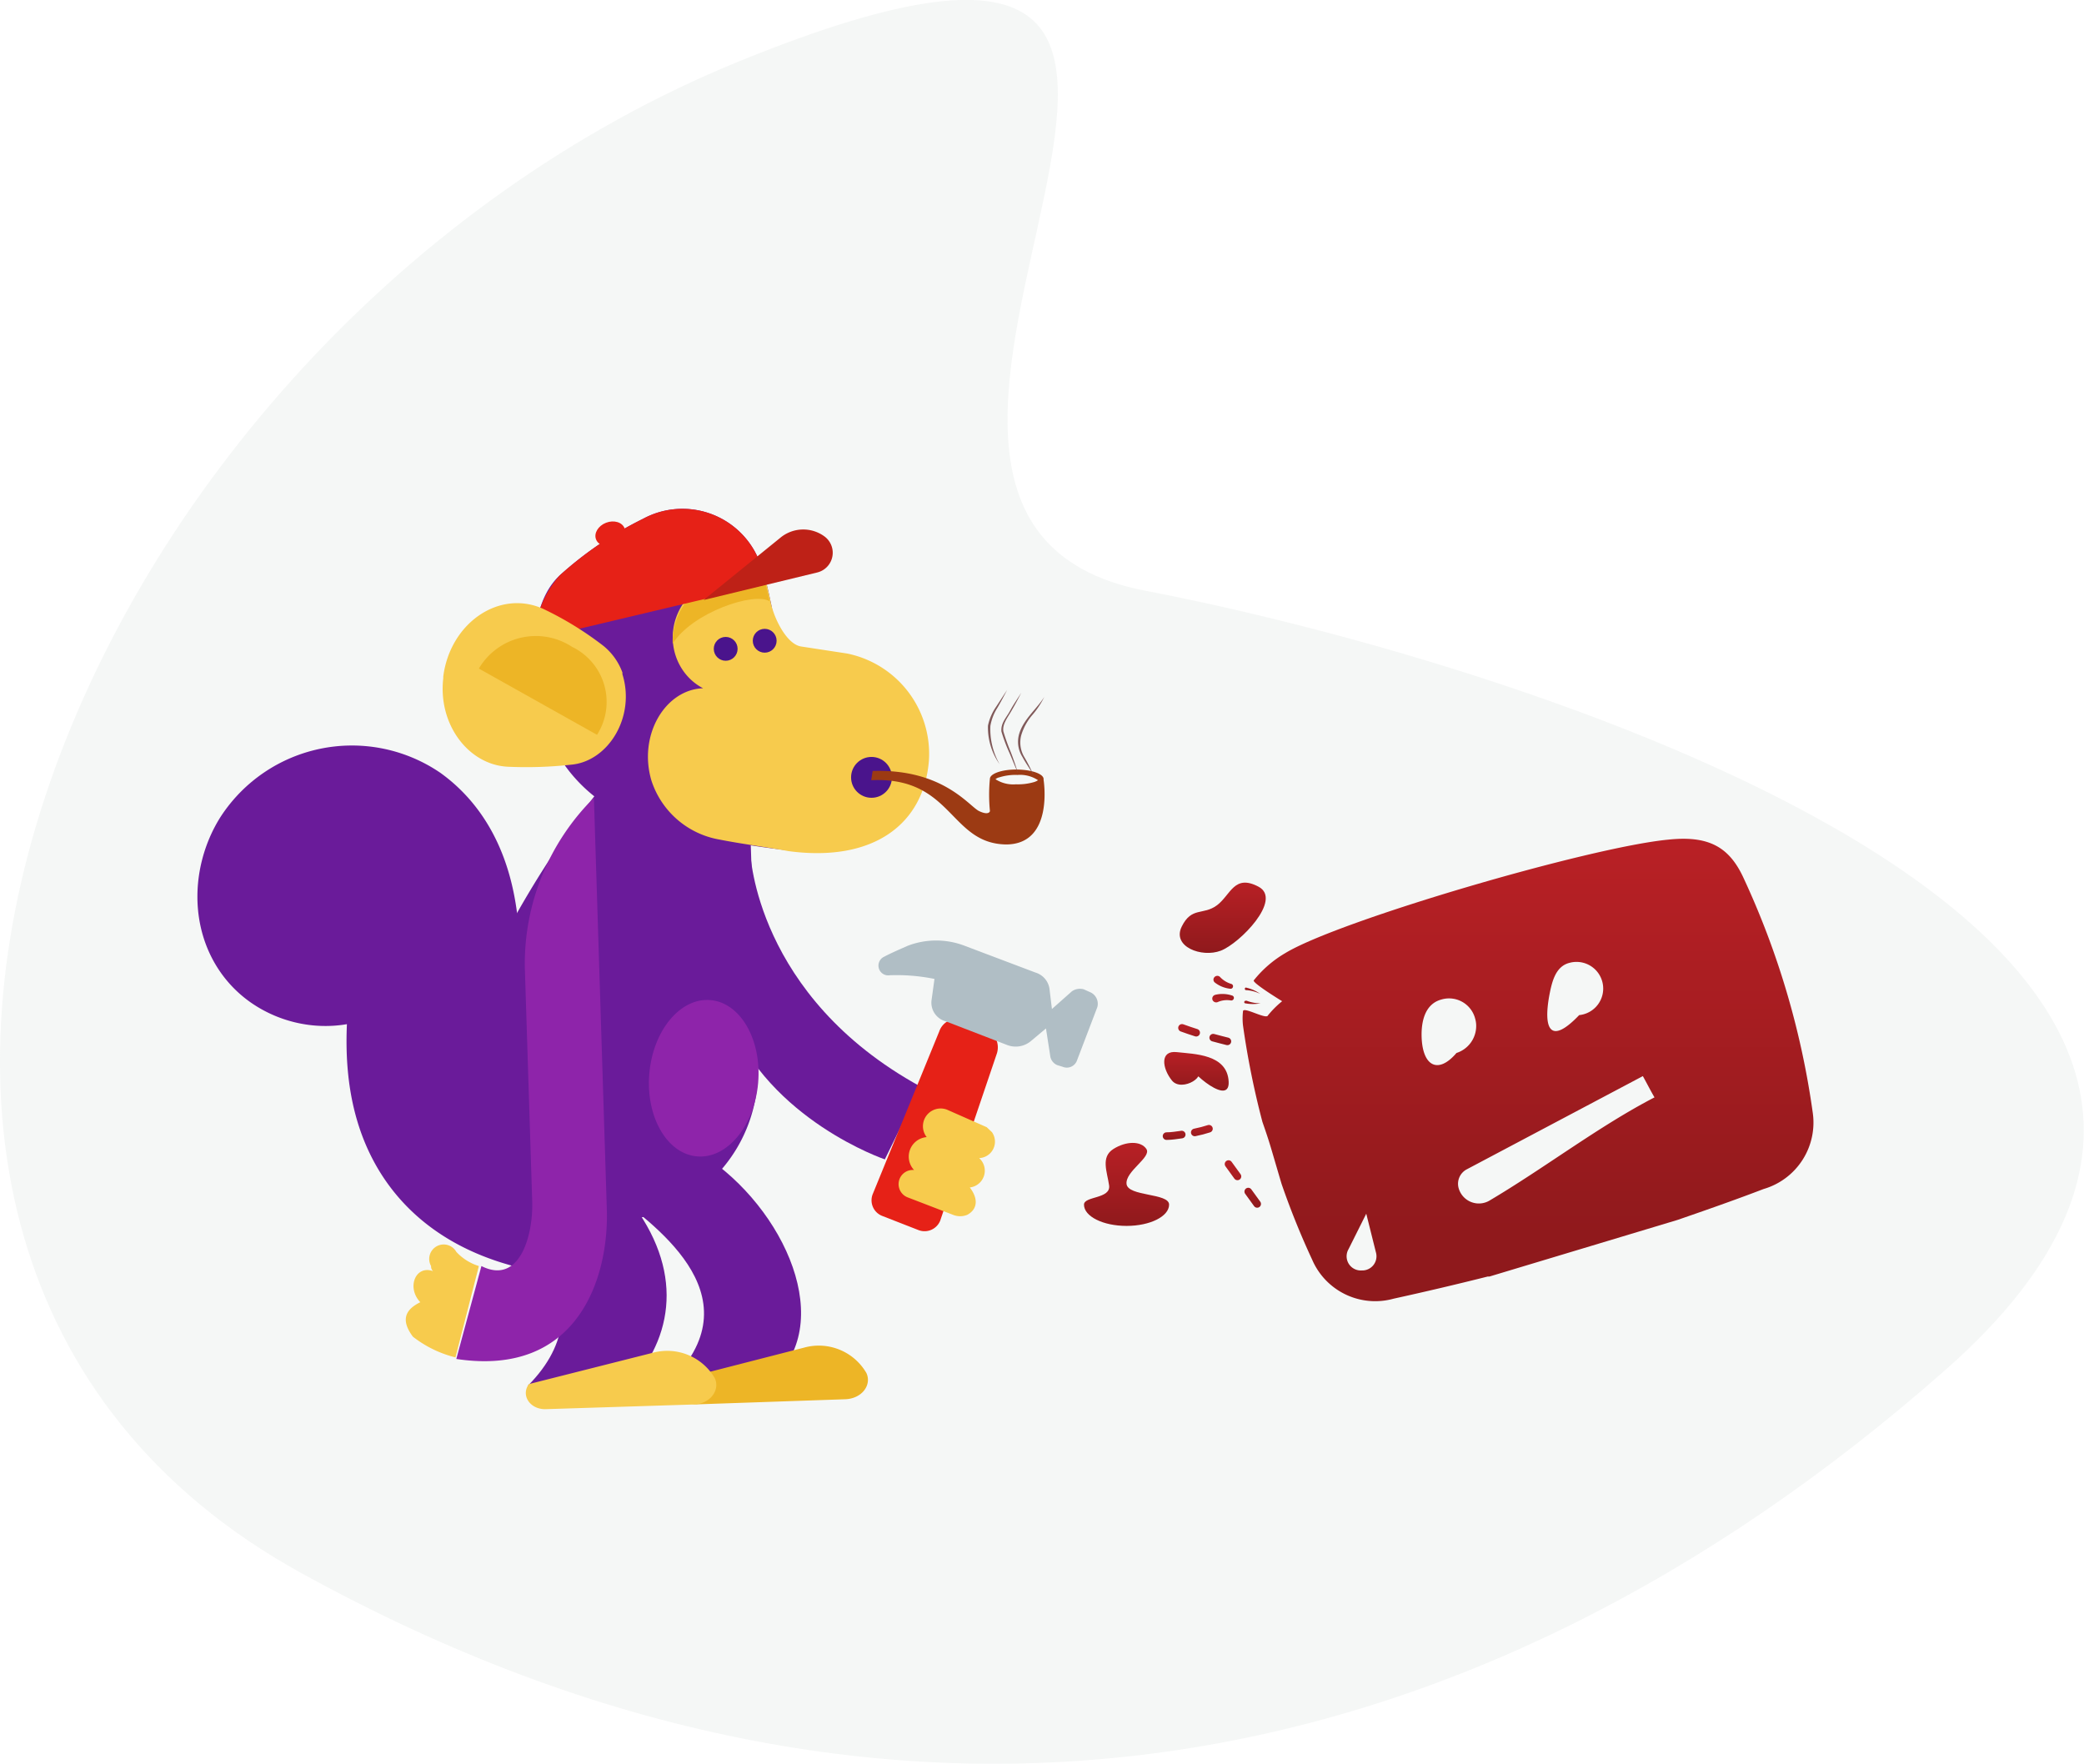 <svg xmlns="http://www.w3.org/2000/svg" xmlns:xlink="http://www.w3.org/1999/xlink" viewBox="0 0 146.92 124.34"><defs><linearGradient id="7ebd72a7-3f28-43b2-a032-5b699b04e46a" x1="107.71" y1="87.73" x2="107.71" y2="59.95" gradientUnits="userSpaceOnUse"><stop offset="0" stop-color="#8f191c"/><stop offset="1" stop-color="#b82025"/></linearGradient><linearGradient id="fb75838d-4c2c-4efd-9936-8d45edea5cf5" x1="86.24" y1="70.32" x2="86.24" y2="68.79" xlink:href="#7ebd72a7-3f28-43b2-a032-5b699b04e46a"/><linearGradient id="9ff4ae2c-9493-497a-b77a-6f5ebf932638" x1="88.28" y1="70.32" x2="88.28" y2="68.79" xlink:href="#7ebd72a7-3f28-43b2-a032-5b699b04e46a"/><linearGradient id="e436ce8f-84e9-451f-af9b-425fc22c9e0e" x1="86.67" y1="69.4" x2="86.02" y2="70.8" xlink:href="#7ebd72a7-3f28-43b2-a032-5b699b04e46a"/><linearGradient id="737684a1-c5e6-4631-addf-2a4baa09152c" x1="88.51" y1="70.26" x2="87.87" y2="71.65" xlink:href="#7ebd72a7-3f28-43b2-a032-5b699b04e46a"/><linearGradient id="a9ff8599-a86a-4ea5-96ac-dbe59b318a10" x1="83.84" y1="73.68" x2="83.84" y2="72.19" xlink:href="#7ebd72a7-3f28-43b2-a032-5b699b04e46a"/><linearGradient id="32908716-6ced-42cc-aeb0-c4e23678be76" x1="86.05" y1="73.68" x2="86.05" y2="72.19" xlink:href="#7ebd72a7-3f28-43b2-a032-5b699b04e46a"/><linearGradient id="21c05b8a-04f7-44f5-9052-1235b8898c16" x1="82.77" y1="80.35" x2="82.77" y2="79.31" xlink:href="#7ebd72a7-3f28-43b2-a032-5b699b04e46a"/><linearGradient id="11e16ef5-09da-46b3-a86c-2b0e37795e8f" x1="84.75" y1="80.35" x2="84.75" y2="79.31" xlink:href="#7ebd72a7-3f28-43b2-a032-5b699b04e46a"/><linearGradient id="2680c20a-568c-4c6d-8e02-4874f14a6bcf" x1="86.92" y1="85.13" x2="86.92" y2="81.79" xlink:href="#7ebd72a7-3f28-43b2-a032-5b699b04e46a"/><linearGradient id="43da5a55-b622-4c95-a65d-03fa822e6179" x1="88.32" y1="85.13" x2="88.32" y2="81.79" xlink:href="#7ebd72a7-3f28-43b2-a032-5b699b04e46a"/><linearGradient id="5c906c16-2750-42b8-ae2c-93b39c8d7094" x1="86.2" y1="67.16" x2="86.2" y2="62.22" xlink:href="#7ebd72a7-3f28-43b2-a032-5b699b04e46a"/><linearGradient id="e40a1355-a58d-4e45-971e-89cddfbab7bc" x1="84.35" y1="76.87" x2="84.35" y2="74.16" xlink:href="#7ebd72a7-3f28-43b2-a032-5b699b04e46a"/><linearGradient id="07f1201a-1e3e-4168-b8d6-df276924e700" x1="79.42" y1="86.46" x2="79.42" y2="80.57" xlink:href="#7ebd72a7-3f28-43b2-a032-5b699b04e46a"/></defs><g id="16207489-2369-4eda-b79e-c4ee4c21b9aa" data-name="Layer 2"><g id="5bc99eb6-9657-4c98-98de-e196b634f6e9" data-name="naujienos"><path d="M21.18 110.86C-20.75 87.7 4.83 23.58 52.14 4.31s.5 31.92 28.59 37.33 90 25.3 56.47 54.89S63.1 134 21.18 110.86z" fill="#dee2e1" opacity=".3"/><g id="d941ac49-fcc8-40d2-8f51-9d19934b5ad3" data-name="Monkey smoking"><g id="9c5a72c4-344f-4ab0-836f-f34289f3d891" data-name="MONKEY"><path d="M39.45 40.57a25.76 25.76 0 0 1 5.89-4 5.83 5.83 0 0 1 8.28 3.22 18 18 0 0 1 .68 2.51c.28 1.07.35 3.36 1.44 3.57l4 .35c1.58.43.56 2.39.63 4.43l-.47.5c-1.31 4.25.18 9.38-4.3 8.8a67.47 67.47 0 0 1-9.8-1.85 10.8 10.8 0 0 1-7.47-7.1 12.18 12.18 0 0 1-.74-4.55c.05-2.09.34-4.45 1.86-5.88z" fill="#6a1b9a"/><path d="M38.52 83.69c-7.75-1.68-8.54-7.43-8-12.75s-.06-9.5-2.89-11.58a5.09 5.09 0 0 0-7.06 1.43c-1 1.59-1.07 4.12.76 5.15 1.6.91 3.75.36 4-1.45" fill="none" stroke="#6a1b9a" stroke-linecap="round" stroke-miterlimit="10" stroke-width="11.911"/><path d="M52.89 58.32l.53 16.83A10.52 10.52 0 0 1 41.61 86c-.25 0-.49-.11-.73-.1A10.46 10.46 0 0 1 33 71.35 70.1 70.1 0 0 1 42.79 55z" fill="#6a1b9a"/><path d="M55.59 60c-1.7-.31-3.27-.5-4.84-.81a6.15 6.15 0 0 1-4.83-4.18c-.94-3.22 1-6.41 3.65-6.49-2.94-1.52-3.34-6.52 1.9-8.33l2.42.29.41 1.79c.16 1.08 1.07 3.1 2.15 3.3l3.27.5a7.22 7.22 0 0 1 5.77 7.52c-.34 4.46-3.86 7.22-9.9 6.41z" fill="#f7cb4d"/><path d="M44 84.12c4.13 4.92 3.68 9.75.54 13.34l-7.33.23c6.07-6.09-.86-12.13-3.46-14.21z" fill="#6a1b9a"/><path d="M49 81.07c5.89 3.42 10 11.72 5.68 16l-7.33.23c6.09-6.14-1.65-11.19-4.24-13.3z" fill="#6a1b9a"/><path d="M47.42 45.38c-.06-1.93 1.08-4 4-5.07l2.42.29.42 1.79c-1.06-.69-5.46.78-6.84 2.99z" fill="#edb526"/><path d="M54 41.2l-16.34 3.88a7.21 7.21 0 0 1 1.79-4.51 25.76 25.76 0 0 1 5.89-4 5.83 5.83 0 0 1 8.28 3.22z" fill="#e62117"/><path d="M37 68.21l.52 16.47c.08 2.41-.89 5.93-3.58 4.57l-1.77 6.55c8.58 1.3 10.77-5.75 10.61-10.56l-.91-29A16.49 16.49 0 0 0 37 68.21z" fill="#8e24aa"/><path d="M43.88 47.41v.12c.94 3-1 6.17-3.65 6.38a28.75 28.75 0 0 1-4.45.14c-2.77-.15-4.91-3-4.53-6.24v-.12c.48-3.74 3.9-6.14 7-4.79a23.23 23.23 0 0 1 4.29 2.63 4.32 4.32 0 0 1 1.34 1.88z" fill="#f7cb4d"/><path d="M51.38 71.73c2.88 7.25 11 10 11 10l2.52-5.13c-11.64-6.38-12-16.47-12-16.47s-4.39 4.35-1.52 11.6z" fill="#6a1b9a"/><path d="M55 37.92a2.53 2.53 0 0 1 3.13-.1 1.43 1.43 0 0 1-.53 2.54l-8 1.94z" fill="#be2117"/><circle cx="61.44" cy="54.8" r="1.44" fill="#4a148c"/><circle cx="51.16" cy="45.74" r=".84" fill="#4a148c"/><circle cx="53.91" cy="45.17" r=".84" fill="#4a148c"/><path d="M33.76 89.25a3.63 3.63 0 0 1-1.59-1 1 1 0 0 0-1.78 1 .46.46 0 0 0 .14.36c-1.22-.45-1.89 1.14-.9 2.19-1.06.52-1.4 1.25-.52 2.43a8 8 0 0 0 3 1.46z" fill="#f7cb4d"/><path d="M56.69 95a3.88 3.88 0 0 1 4.39 1.79c.39.83-.3 1.81-1.5 1.85L49.12 99C48 99 47.4 98 48 97.23z" fill="#edb526"/><ellipse cx="42.98" cy="37.8" rx="1.08" ry=".84" transform="rotate(-21.2 42.562 37.59)" fill="#e62117"/><path d="M46 95.37a3.88 3.88 0 0 1 4.39 1.78c.39.83-.3 1.82-1.5 1.86l-10.46.33c-1.09 0-1.72-1-1.14-1.77z" fill="#f7cb4d"/><path d="M42.09 51.8a4.31 4.31 0 0 0-1.76-6.2 4.66 4.66 0 0 0-6.57 1.53" fill="#edb526"/><path d="M66.28 86.06l4-11.8a1.43 1.43 0 0 0-.9-1.78L68 71.93a1.32 1.32 0 0 0-1.78.77l-4.69 11.47a1.18 1.18 0 0 0 .65 1.54l2.56 1a1.19 1.19 0 0 0 1.54-.65z" fill="#e62117"/><path d="M74 69.81l.16 1.32 1.41-1.25a1 1 0 0 1 .83-.14l.49.22a.89.89 0 0 1 .47 1.04l-1.45 3.8a.76.76 0 0 1-1 .4l-.36-.11a.81.81 0 0 1-.5-.59l-.31-2-1.05.88a1.67 1.67 0 0 1-1.68.29L66.68 72a1.36 1.36 0 0 1-1-1.54l.2-1.45a13.37 13.37 0 0 0-3.14-.26.69.69 0 0 1-.4-1.31c.47-.25 1.07-.51 1.66-.77a5.6 5.6 0 0 1 4 0l5 1.89a1.41 1.41 0 0 1 1 1.25z" fill="#b0bec5"/><path d="M66.75 78.22l2.81 1.24.37.35a1.16 1.16 0 0 1-.9 1.83 1.19 1.19 0 0 1-.66 2.07c.63.82.53 1.55-.18 1.93a1.33 1.33 0 0 1-1 0l-3.17-1.22a1 1 0 0 1 .42-1.94 1.38 1.38 0 0 1 .89-2.32 1.25 1.25 0 0 1 1.42-1.94z" fill="#f7cb4d"/><ellipse cx="49.61" cy="76.01" rx="5.53" ry="3.85" transform="rotate(-85.11 49.611 76.009)" fill="#8e24aa"/></g><g id="161429df-ddc3-4b75-9c1a-903808ed5ffc" data-name="Pipe"><path id="0922ff59-02cb-4df4-96be-7350488d2384" data-name="pipe" d="M61.42 55c5.73-.27 5.51 4.46 9.5 4.53 3.41 0 2.65-4.57 2.65-4.57.06-.37-.74-.68-1.78-.71s-1.94.25-2 .62a11.57 11.57 0 0 0 0 2.31s-.06.33-.76 0-2.54-3-7.51-2.83zm11.76 0a1.06 1.06 0 0 1-.27.13 4.06 4.06 0 0 1-1.29.16 2.3 2.3 0 0 1-1.44-.36.63.63 0 0 1 .27-.13 3.75 3.75 0 0 1 1.28-.17 2.29 2.29 0 0 1 1.45.37z" fill="#9c3a13"/><path d="M71 48.64c-.22.42-.44.84-.68 1.25a3.47 3.47 0 0 0-.5 1.29 5 5 0 0 0 .65 2.69 4.49 4.49 0 0 1-.82-2.71 3.6 3.6 0 0 1 .57-1.33c.27-.41.54-.83.78-1.19z" fill="#805959"/><path d="M72 48.83c-.23.46-.48.92-.74 1.36s-.61.9-.52 1.38a14.46 14.46 0 0 0 .51 1.43c.19.48.36 1 .51 1.47-.22-.47-.42-1-.61-1.43a11.15 11.15 0 0 1-.55-1.47c-.06-.6.36-1 .6-1.45s.54-.87.8-1.29z" fill="#805959"/><path d="M73.62 49.13a6 6 0 0 1-.89 1.33 3.92 3.92 0 0 0-.73 1.36 2 2 0 0 0 .18 1.49 12.61 12.61 0 0 1 .72 1.42c-.24-.48-.57-.89-.82-1.37a2 2 0 0 1-.24-1.59c.31-1.08 1.24-1.77 1.78-2.64z" fill="#805959"/><path d="M85 85.71a12.07 12.07 0 0 0 3.27-2.36" fill="none"/></g></g><path d="M127.79 78.39a58.23 58.23 0 0 0-4.91-16.58c-1-2.11-2.43-2.92-5.27-2.62-5.55.53-23.22 5.7-27 8a8 8 0 0 0-2.22 1.92c-.13.17 2 1.47 2 1.47a6.68 6.68 0 0 0-1 1c-.11.32-1.74-.65-1.76-.29a4.52 4.52 0 0 0 0 1 58.68 58.68 0 0 0 1.37 6.8c.21.6.41 1.19.58 1.76.26.87.51 1.74.77 2.61a55.9 55.9 0 0 0 2.16 5.35 4.84 4.84 0 0 0 5.74 2.74q3.33-.73 6.63-1.56h.12L118.26 86c2-.69 4.06-1.41 6.07-2.18a4.88 4.88 0 0 0 3.46-5.43zM96 89.56a1 1 0 0 1-.93-1.5l1.25-2.5.68 2.72a1 1 0 0 1-1 1.28zm13.22-19.36c.19-1 .44-2.09 1.45-2.33a1.88 1.88 0 1 1 .66 3.69c-2.04 2.14-2.53.97-2.11-1.36zm-9 2.73c0-1.09.32-2.18 1.4-2.47a1.9 1.9 0 0 1 2.38 1.36 1.79 1.79 0 0 1 .07.51 2 2 0 0 1-1.39 1.9c-1.33 1.56-2.45.9-2.46-1.3zM105 84.64a1.48 1.48 0 0 1-2.17-.89 1.15 1.15 0 0 1 .58-1.32l12.41-6.57c.32.58.53 1 .82 1.5-3.92 2.03-7.75 4.98-11.64 7.28z" fill="url(#7ebd72a7-3f28-43b2-a032-5b699b04e46a)"/><path d="M86 68.86a1.77 1.77 0 0 0 .8.5.17.17 0 0 1 .12.22.17.17 0 0 1-.2.12 2.12 2.12 0 0 1-1.09-.45.26.26 0 0 1 0-.38.27.27 0 0 1 .38 0z" fill="url(#fb75838d-4c2c-4efd-9936-8d45edea5cf5)"/><path d="M87.84 69.62a2.76 2.76 0 0 1 1 .44 2.61 2.61 0 0 0-1-.26.09.09 0 0 1-.08-.1.08.08 0 0 1 .1-.08z" fill="url(#9ff4ae2c-9493-497a-b77a-6f5ebf932638)"/><path d="M85.67 70.13a2.17 2.17 0 0 1 1.19.05.17.17 0 0 1 .12.22.19.19 0 0 1-.19.13 1.62 1.62 0 0 0-.94.11.28.28 0 0 1-.36-.13.27.27 0 0 1 .13-.36z" fill="url(#e436ce8f-84e9-451f-af9b-425fc22c9e0e)"/><path d="M87.87 70.54a2.77 2.77 0 0 0 1 .19 3 3 0 0 1-1.08 0 .08.08 0 0 1-.07-.1.09.09 0 0 1 .1-.08z" fill="url(#737684a1-c5e6-4631-addf-2a4baa09152c)"/><path d="M83.33 72.46c.34.12.67.24 1 .34" fill="none" stroke-linecap="round" stroke-linejoin="round" stroke-width=".536" stroke="url(#a9ff8599-a86a-4ea5-96ac-dbe59b318a10)"/><path d="M85.53 73.15c.35.1.7.18 1 .26" fill="none" stroke-linecap="round" stroke-linejoin="round" stroke-width=".536" stroke="url(#32908716-6ced-42cc-aeb0-c4e23678be76)"/><path d="M82.24 80.09c.35 0 .71-.06 1.07-.11" fill="none" stroke-linecap="round" stroke-linejoin="round" stroke-width=".536" stroke="url(#21c05b8a-04f7-44f5-9052-1235b8898c16)"/><path d="M84.23 79.83c.35-.07.7-.16 1-.26" fill="none" stroke-linecap="round" stroke-linejoin="round" stroke-width=".536" stroke="url(#11e16ef5-09da-46b3-a86c-2b0e37795e8f)"/><path d="M86.61 82.06l.63.87" fill="none" stroke-linecap="round" stroke-linejoin="round" stroke-width=".536" stroke="url(#2680c20a-568c-4c6d-8e02-4874f14a6bcf)"/><path d="M88 84l.63.87" fill="none" stroke-linecap="round" stroke-linejoin="round" stroke-width=".536" stroke="url(#43da5a55-b622-4c95-a65d-03fa822e6179)"/><path d="M88.73 62.51c1.7.91-1.33 4-2.67 4.51s-3.45-.28-2.75-1.7 1.51-.78 2.48-1.5 1.21-2.23 2.94-1.31z" fill="url(#5c906c16-2750-42b8-ae2c-93b39c8d7094)"/><path d="M86.62 76.26c.09 2-3.57-1.51-2.42-1s-.88 1.78-1.58.91-.86-2.14.35-2 3.56.13 3.65 2.09z" fill="url(#e40a1355-a58d-4e45-971e-89cddfbab7bc)"/><path d="M86.62 76.26c.09 2-3.57-1.51-2.42-1s-.88 1.78-1.58.91-.86-2.14.35-2 3.56.13 3.65 2.09z" fill="url(#e40a1355-a58d-4e45-971e-89cddfbab7bc)"/><path d="M79.42 83.46c-.09-.9 1.78-1.88 1.4-2.46s-1.43-.57-2.33 0-.44 1.59-.3 2.56-1.77.75-1.77 1.36c0 .83 1.34 1.5 3 1.5s3-.67 3-1.5-2.91-.56-3-1.46z" fill="url(#07f1201a-1e3e-4168-b8d6-df276924e700)"/></g></g></svg>